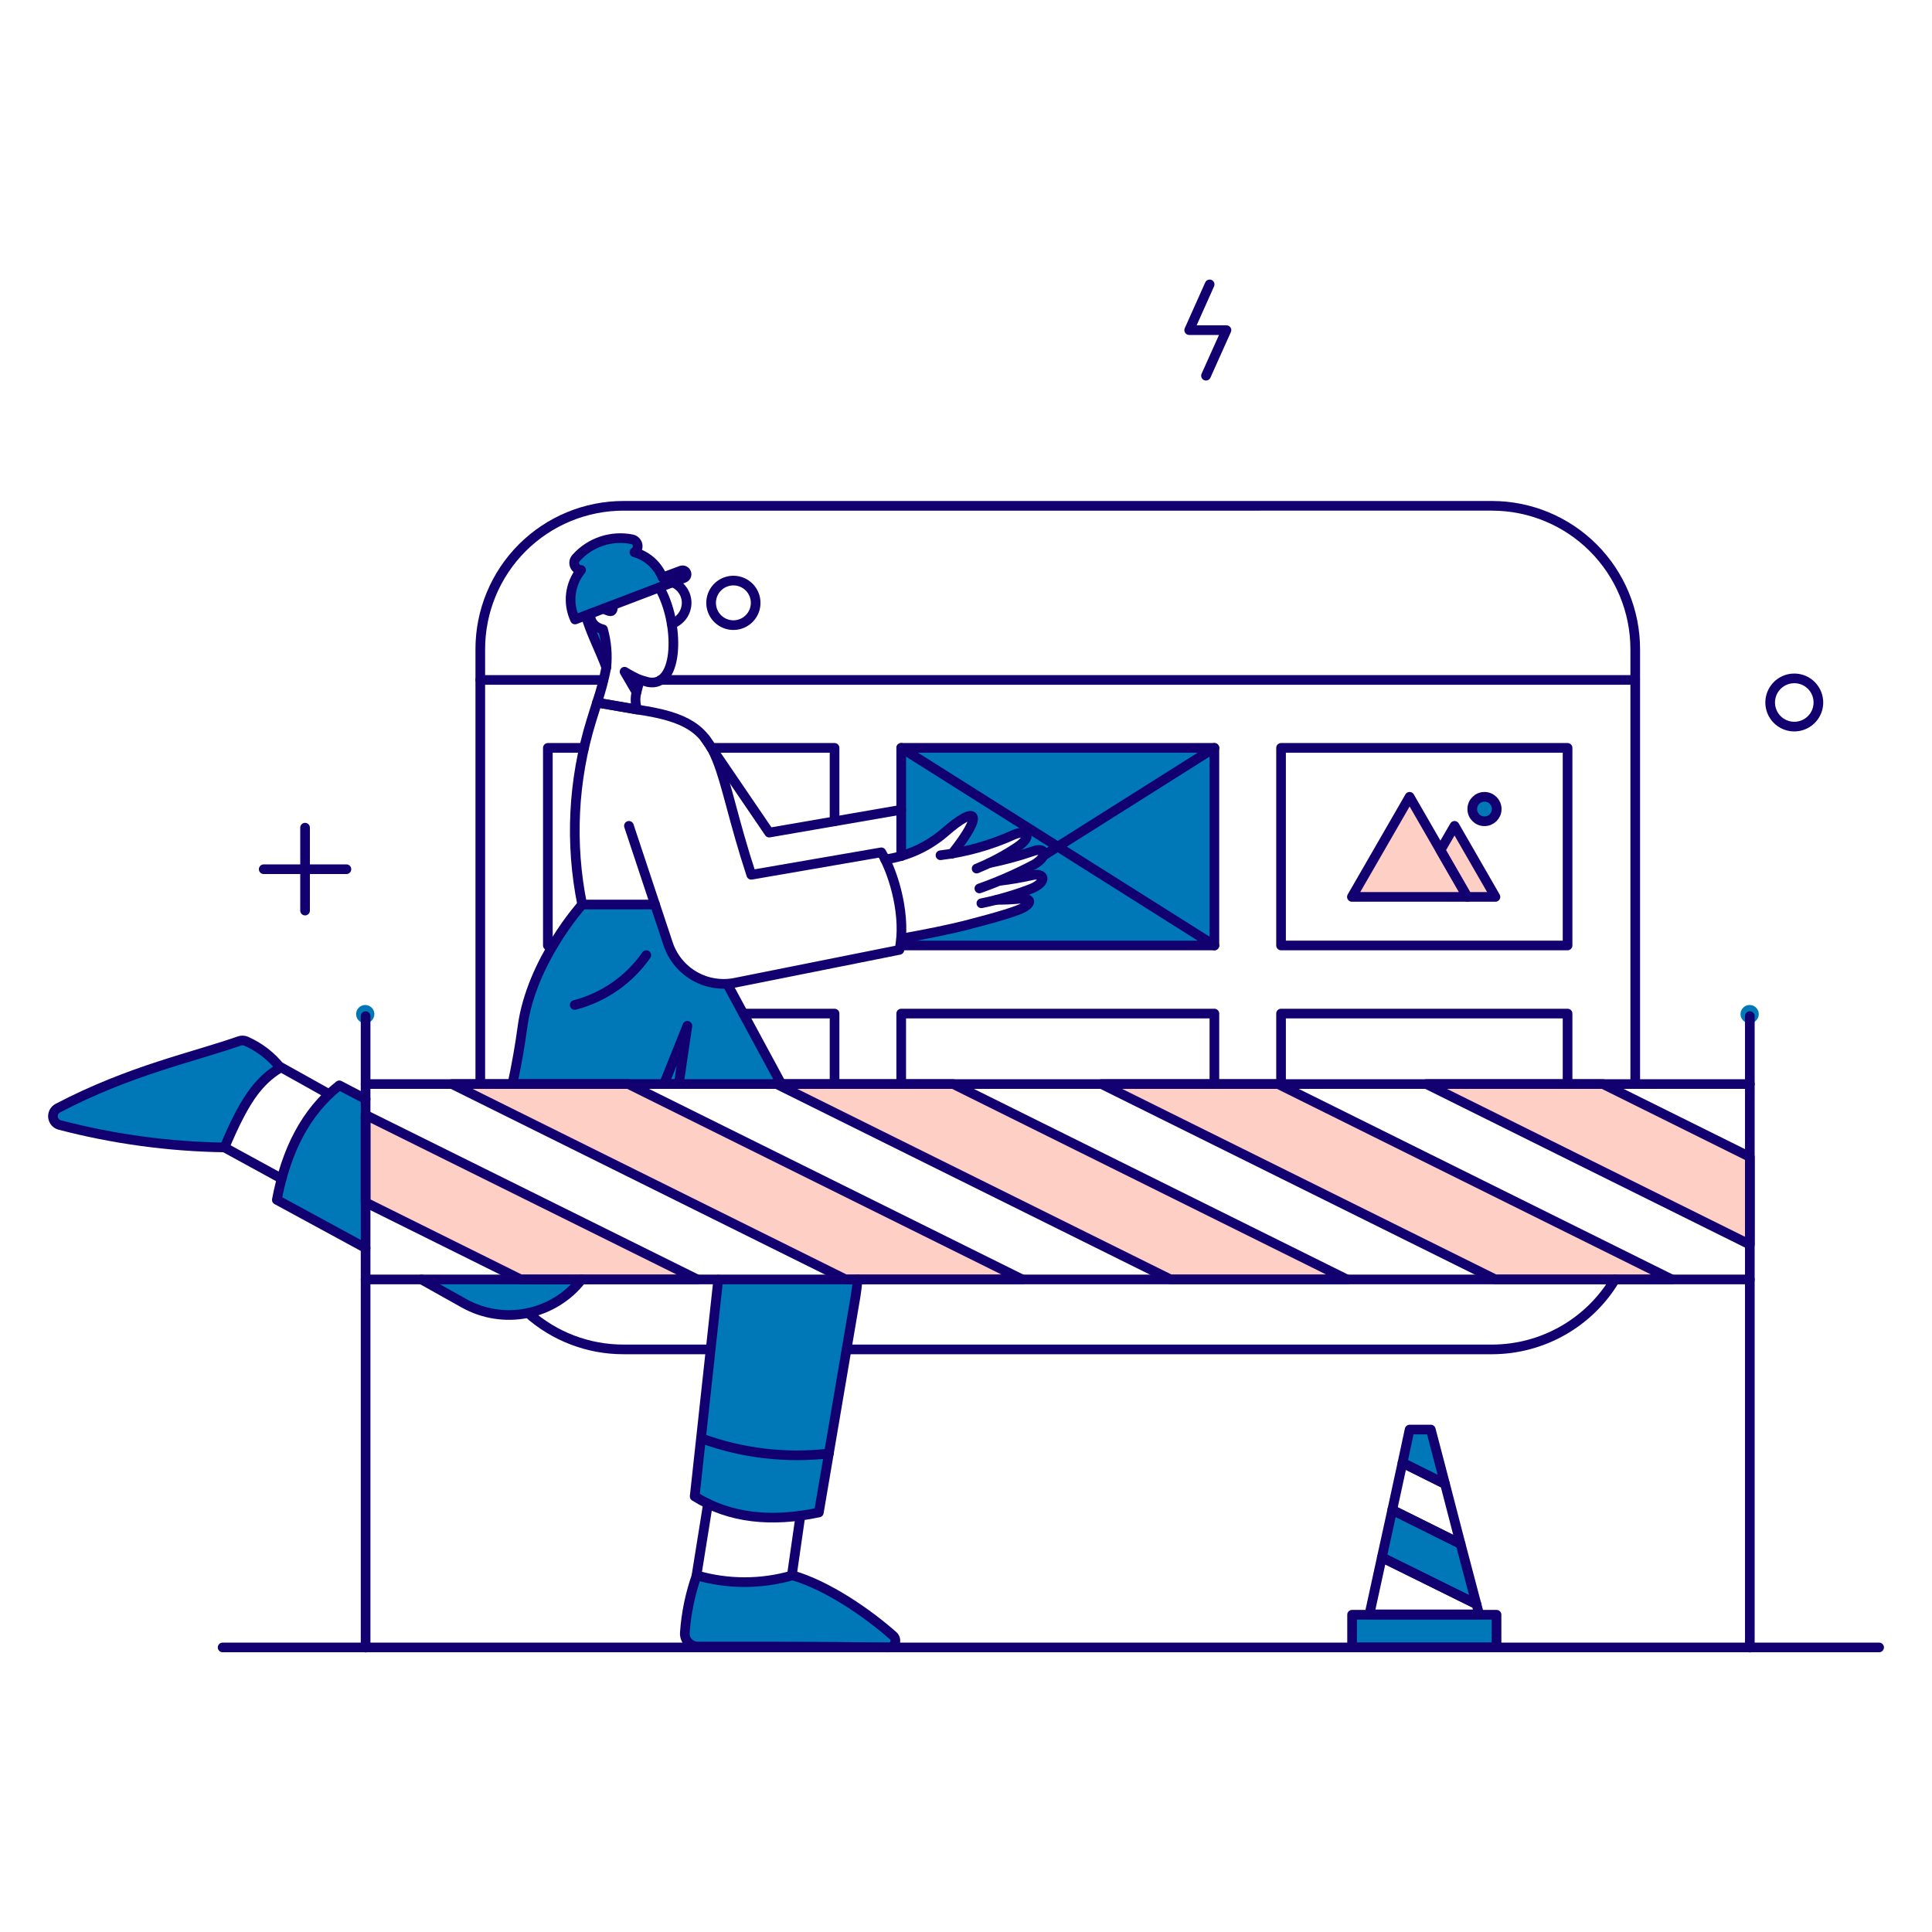 <svg xmlns="http://www.w3.org/2000/svg" fill="none" viewBox="-1 -1 400 400" id="Page-Under-Construction--Streamline-Bangalore" height="400" width="400"><desc>Page Under Construction Streamline Illustration: https://streamlinehq.com</desc><g id="Product-Page-under-construction-01"><g id="color 2"><path id="Vector" fill="#fecfc4" d="M210.653 263.898H174.093l-81.514 -40.455h36.522l81.552 40.455Z" stroke-width="2"></path><path id="Vector_2" fill="#fecfc4" d="M277.876 263.898h-36.522l-81.552 -40.455h36.56l81.514 40.455Z" stroke-width="2"></path><path id="Vector_3" fill="#fecfc4" d="M345.138 263.898h-36.522l-81.552 -40.455h36.56l81.514 40.455Z" stroke-width="2"></path><path id="Vector_4" fill="#fecfc4" d="M361.283 238.529v18.147l-66.96 -33.233h36.56l30.399 15.086Z" stroke-width="2"></path><path id="Vector_5" fill="#fecfc4" d="m300.146 169.982 -2.935 5.029 -6.366 -11.041 -11.948 20.72h29.719l-8.469 -14.708Z" stroke-width="2"></path><path id="Vector_6" fill="#fecfc4" d="M143.393 263.898h-36.562l-32.137 -15.956v-18.109l68.699 34.065Z" stroke-width="2"></path></g><g id="color 1"><path id="Vector_7" fill="#0077b6" d="M308.842 340.081h-29.908v-6.768h29.908v6.768Z" stroke-width="2"></path><path id="Vector_8" fill="#0077b6" d="m304.683 331.122 -19.586 -9.679 2.155 -9.831 14.141 7.033 3.289 12.477Z" stroke-width="2"></path><path id="Vector_9" fill="#0077b6" d="m298.18 306.243 -8.81 -4.386 1.475 -6.881h4.386l2.949 11.267Z" stroke-width="2"></path><path id="Vector_10" fill="#0077b6" d="M306.347 169.037c1.399 0 2.533 -1.134 2.533 -2.533 0 -1.399 -1.134 -2.533 -2.533 -2.533s-2.533 1.134 -2.533 2.533c0 1.399 1.134 2.533 2.533 2.533Z" stroke-width="2"></path><path id="Vector_11" fill="#0077b6" d="m128.307 138.072 2.495 4.31c0.227 -1.172 0.492 -2.269 0.597 -2.609 -1.067 -0.499 -2.1 -1.067 -3.092 -1.701Z" stroke-width="2"></path><path id="Vector_12" fill="#0077b6" d="m140.028 117.127 -3.857 1.435c-0.505 -1.259 -1.293 -2.385 -2.304 -3.289 -1.011 -0.905 -2.216 -1.565 -3.523 -1.928 0.246 -0.155 0.44 -0.38 0.558 -0.645 0.119 -0.265 0.156 -0.56 0.107 -0.847 -0.049 -0.287 -0.181 -0.552 -0.38 -0.764 -0.199 -0.212 -0.457 -0.36 -0.74 -0.426 -2.112 -0.426 -4.299 -0.291 -6.343 0.392s-3.872 1.891 -5.303 3.502c-0.186 0.21 -0.309 0.469 -0.353 0.746 -0.045 0.277 -0.009 0.561 0.102 0.819s0.293 0.478 0.525 0.636c0.232 0.158 0.504 0.246 0.785 0.255 -1.152 1.417 -1.88 3.131 -2.1 4.944 -0.221 1.813 0.075 3.651 0.853 5.303l2.201 -0.838c0.882 3.282 3.136 7.588 4.265 10.782 0.261 -2.656 0.017 -5.337 -0.718 -7.902 -0.383 -0.043 -0.753 -0.163 -1.089 -0.352 -0.336 -0.189 -0.63 -0.443 -0.866 -0.748s-0.408 -0.654 -0.507 -1.026c-0.099 -0.372 -0.122 -0.761 -0.067 -1.142l2.641 -0.995c0.425 0.244 0.885 0.423 1.363 0.529 0.597 0.141 0.677 -0.852 0.714 -1.321l14.599 -5.56c1.282 -0.649 0.076 -2.008 -0.563 -1.558Z" stroke-width="2"></path><path id="Vector_13" fill="#0077b6" d="M136.474 223.443h3.063l1.777 -12.061 -4.84 12.061Z" stroke-width="2"></path><path id="Vector_14" fill="#0077b6" d="M183.886 337.623c-5.349 -4.722 -13.532 -10.348 -20.795 -12.475 -6.484 1.871 -13.364 1.871 -19.848 0 -1.356 3.827 -2.183 7.821 -2.458 11.87 -0.025 0.368 0.026 0.738 0.151 1.087 0.124 0.348 0.319 0.667 0.572 0.937 0.253 0.269 0.558 0.484 0.898 0.629 0.339 0.147 0.705 0.223 1.075 0.221 12.736 0.038 23.705 0.151 39.509 0.189 0.285 0 0.564 -0.088 0.798 -0.251 0.234 -0.165 0.412 -0.396 0.51 -0.665 0.098 -0.269 0.111 -0.559 0.038 -0.836 -0.073 -0.275 -0.23 -0.521 -0.448 -0.706Z" stroke-width="2"></path><path id="Vector_15" fill="#0077b6" d="M49.931 214.558c-0.434 -0.179 -0.918 -0.191 -1.361 -0.038 -9.337 3.299 -22.588 6.034 -37.611 13.914 -0.332 0.177 -0.604 0.45 -0.78 0.782 -0.176 0.332 -0.248 0.71 -0.208 1.085 0.041 0.374 0.193 0.728 0.436 1.015 0.243 0.289 0.567 0.496 0.93 0.597 11.152 2.917 22.615 4.479 34.14 4.651 3.932 -9.301 6.804 -13.687 11.57 -16.517 -1.891 -2.38 -4.334 -4.265 -7.116 -5.488Z" stroke-width="2"></path><path id="Vector_16" fill="#0077b6" d="M363.135 208.962c0 0.501 -0.199 0.983 -0.553 1.337 -0.354 0.354 -0.836 0.553 -1.337 0.553 -0.501 0 -0.983 -0.199 -1.337 -0.553 -0.354 -0.354 -0.553 -0.836 -0.553 -1.337 0 -0.501 0.199 -0.983 0.553 -1.337 0.354 -0.354 0.836 -0.553 1.337 -0.553 0.501 0 0.983 0.199 1.337 0.553 0.354 0.354 0.553 0.836 0.553 1.337Z" stroke-width="2"></path><path id="Vector_17" fill="#0077b6" d="M76.51 208.962c0 0.501 -0.199 0.983 -0.554 1.337 -0.354 0.354 -0.835 0.553 -1.337 0.553 -0.501 0 -0.982 -0.199 -1.337 -0.553 -0.354 -0.354 -0.554 -0.836 -0.554 -1.337 0 -0.501 0.199 -0.983 0.554 -1.337 0.355 -0.354 0.835 -0.553 1.337 -0.553 0.501 0 0.982 0.199 1.337 0.553 0.355 0.354 0.554 0.836 0.554 1.337Z" stroke-width="2"></path><path id="Vector_18" fill="#0077b6" d="M74.695 226.544v30.889l-18.378 -10.018c1.219 -9.234 5.83 -17.685 12.935 -23.707l5.443 2.836Z" stroke-width="2"></path><path id="Vector_19" fill="#0077b6" d="m147.74 263.874 -4.913 44.936c8.004 4.776 16.762 5.347 25.709 3.327l8.054 -48.263h-28.849Z" stroke-width="2"></path><path id="Vector_20" fill="#0077b6" d="m86.302 263.898 8.772 4.915c3.102 1.745 6.631 2.585 10.186 2.426 3.556 -0.161 6.995 -1.315 9.927 -3.333 1.635 -1.093 3.078 -2.446 4.273 -4.008H86.302Z" stroke-width="2"></path><path id="Vector_21" fill="#0077b6" d="m137.31 194.369 -2.685 -8.091h-15.052c-3.289 3.98 -11.003 14.527 -12.402 25.331 -0.454 3.403 -1.512 8.243 -2.306 11.835h55.881l-11.192 -20.756c-2.672 0.157 -5.322 -0.573 -7.537 -2.078S138.148 196.912 137.31 194.369Z" stroke-width="2"></path><path id="Subtract" fill="#0077b6" fill-rule="evenodd" d="M185.587 176.222c3.301 -0.96 6.372 -2.619 8.997 -4.879 6.681 -5.839 8.01 -4.131 1.244 4.426 4.579 -0.733 8.895 -2.052 13.122 -3.973 2.88 -1.194 3.743 0.416 0.832 2.458 -1.859 1.252 -3.958 2.465 -5.972 3.441 2.997 -0.61 5.952 -1.407 8.848 -2.388 2.917 -1.12 3.51 0.824 0.492 2.647 -2.294 1.212 -4.754 2.411 -7.146 3.409 2.159 -0.255 4.304 -0.621 6.428 -1.096 3.017 -0.75 3.399 1.315 0.189 2.685 -2.285 0.883 -4.856 1.724 -7.222 2.344 1.489 0.014 2.979 -0.05 4.462 -0.189 3.023 -0.398 3.023 1.166 -0.189 2.344 -2.77 1.014 -5.67 1.781 -8.517 2.535 -0.426 0.113 -0.852 0.225 -1.276 0.338 -4.057 1.082 -9.786 2.238 -14.29 3.033v1.391h64.84V153.839H185.587v22.383Z" clip-rule="evenodd" stroke-width="2"></path></g><g id="outlines"><path id="Vector_22" stroke="#120071" stroke-linecap="round" stroke-linejoin="round" d="M308.842 340.081h-29.908v-6.768h29.908v6.768Z" stroke-width="2"></path><path id="Vector_23" stroke="#120071" stroke-linecap="round" stroke-linejoin="round" d="m304.683 331.122 -19.586 -9.679 2.155 -9.831 14.141 7.033 3.289 12.477Z" stroke-width="2"></path><path id="Vector_24" stroke="#120071" stroke-linecap="round" stroke-linejoin="round" d="m298.18 306.243 -8.81 -4.386 1.475 -6.881h4.386l2.949 11.267Z" stroke-width="2"></path><path id="Vector_25" stroke="#120071" stroke-linecap="round" stroke-linejoin="round" d="m301.393 318.645 -14.141 -7.033 2.117 -9.755 8.81 4.386 3.214 12.402Z" stroke-width="2"></path><path id="Vector_26" stroke="#120071" stroke-linecap="round" stroke-linejoin="round" d="M305.25 333.237h-22.724l2.571 -11.795 19.586 9.679 0.567 2.115Z" stroke-width="2"></path><path id="Vector_27" stroke="#120071" stroke-linecap="round" stroke-linejoin="round" d="M138.251 119.569c0.859 0.329 1.597 0.912 2.117 1.671 0.52 0.759 0.797 1.658 0.794 2.578 -0.003 0.957 -0.302 1.889 -0.858 2.668 -0.555 0.779 -1.339 1.366 -2.243 1.68" stroke-width="2"></path><path id="Vector_28" stroke="#120071" stroke-linecap="round" stroke-linejoin="round" d="M124.526 137.203c-1.136 -3.22 -3.383 -7.5 -4.239 -10.792" stroke-width="2"></path><path id="Vector_29" stroke="#120071" stroke-linecap="round" stroke-linejoin="round" d="M123.997 125.028c0.352 0.216 0.734 0.381 1.132 0.49 0.796 0.199 0.724 -0.422 0.796 -1.208" stroke-width="2"></path><path id="Vector_30" stroke="#120071" stroke-linecap="round" stroke-linejoin="round" d="M146.265 153.839h25.522v15.198" stroke-width="2"></path><path id="Vector_31" stroke="#120071" stroke-linecap="round" stroke-linejoin="round" d="m144.942 151.835 13.309 19.546 27.337 -4.726" stroke-width="2"></path><path id="Vector_32" stroke="#120071" stroke-linecap="round" stroke-linejoin="round" d="M337.558 223.443V133.422c0.004 -7.87 -3.116 -15.419 -8.676 -20.988 -5.56 -5.569 -13.104 -8.702 -20.975 -8.711H128.118c-3.896 -0.002 -7.755 0.764 -11.356 2.254s-6.872 3.674 -9.628 6.429c-2.756 2.754 -4.943 6.025 -6.434 9.624 -1.492 3.6 -2.26 7.458 -2.261 11.354v90.059" stroke-width="2"></path><path id="Vector_33" stroke="#120071" stroke-linecap="round" stroke-linejoin="round" d="M108.344 270.855c5.438 4.86 12.481 7.54 19.775 7.524h17.844" stroke-width="2"></path><path id="Vector_34" stroke="#120071" stroke-linecap="round" stroke-linejoin="round" d="M333.379 263.898c-2.631 4.41 -6.362 8.063 -10.826 10.601 -4.466 2.537 -9.51 3.875 -14.646 3.881H174.282" stroke-width="2"></path><path id="Vector_35" stroke="#120071" stroke-linecap="round" stroke-linejoin="round" d="M135.793 139.774H337.538" stroke-width="2"></path><path id="Vector_36" stroke="#120071" stroke-linecap="round" stroke-linejoin="round" d="M98.439 139.774h25.482" stroke-width="2"></path><path id="Vector_37" stroke="#120071" stroke-linecap="round" stroke-linejoin="round" d="M155.453 123.818c-0.001 0.912 -0.272 1.804 -0.779 2.562 -0.507 0.758 -1.228 1.349 -2.071 1.697 -0.843 0.349 -1.771 0.439 -2.665 0.261 -0.895 -0.179 -1.716 -0.618 -2.361 -1.264 -0.645 -0.645 -1.083 -1.467 -1.261 -2.362 -0.177 -0.895 -0.086 -1.822 0.264 -2.665 0.349 -0.843 0.941 -1.563 1.7 -2.069 0.759 -0.506 1.651 -0.777 2.563 -0.776 0.606 -0 1.206 0.119 1.766 0.35 0.56 0.232 1.069 0.572 1.497 1.001 0.428 0.429 0.768 0.938 0.999 1.498 0.231 0.56 0.349 1.161 0.348 1.767v0Z" stroke-width="2"></path><path id="Vector_38" stroke="#120071" stroke-linecap="round" stroke-linejoin="round" d="M185.587 176.258V153.839h64.84v40.908H185.587v-1.475" stroke-width="2"></path><path id="Vector_39" stroke="#120071" stroke-linecap="round" stroke-linejoin="round" d="M323.548 194.747h-59.32V153.839h59.32v40.908Z" stroke-width="2"></path><path id="Vector_40" stroke="#120071" stroke-linecap="round" stroke-linejoin="round" d="M113.448 194.747h-1.021V153.839h7.486" stroke-width="2"></path><path id="Vector_41" stroke="#120071" stroke-linecap="round" stroke-linejoin="round" d="M185.587 223.443v-14.595h64.84v14.595" stroke-width="2"></path><path id="Vector_42" stroke="#120071" stroke-linecap="round" stroke-linejoin="round" d="M264.228 223.443v-14.595h59.32v14.595" stroke-width="2"></path><path id="Vector_43" stroke="#120071" stroke-linecap="round" stroke-linejoin="round" d="M152.882 208.849h18.905v14.595" stroke-width="2"></path><path id="Vector_44" stroke="#120071" stroke-linecap="round" stroke-linejoin="round" d="m250.428 153.839 -35.426 22.344" stroke-width="2"></path><path id="Vector_45" stroke="#120071" stroke-linecap="round" stroke-linejoin="round" d="m185.587 153.839 64.84 40.908" stroke-width="2"></path><path id="Vector_46" stroke="#120071" stroke-linecap="round" stroke-linejoin="round" d="m290.844 163.97 -11.948 20.72h23.896l-11.948 -20.72Z" stroke-width="2"></path><path id="Vector_47" stroke="#120071" stroke-linecap="round" stroke-linejoin="round" d="m300.146 169.982 -2.911 5.029 5.558 9.679h5.823l-8.469 -14.708Z" stroke-width="2"></path><path id="Vector_48" stroke="#120071" stroke-linecap="round" stroke-linejoin="round" d="M306.347 169.037c1.399 0 2.533 -1.134 2.533 -2.533 0 -1.399 -1.134 -2.533 -2.533 -2.533s-2.533 1.134 -2.533 2.533c0 1.399 1.134 2.533 2.533 2.533Z" stroke-width="2"></path><path id="Vector_49" stroke="#120071" stroke-linecap="round" stroke-linejoin="round" d="M193.715 176.069c5.267 -0.637 10.406 -2.078 15.235 -4.273 2.88 -1.194 3.743 0.416 0.832 2.458 -2.696 1.815 -5.572 3.349 -8.583 4.577" stroke-width="2"></path><path id="Vector_50" stroke="#120071" stroke-linecap="round" stroke-linejoin="round" d="M203.81 177.695c2.997 -0.61 5.952 -1.407 8.848 -2.388 2.917 -1.12 3.51 0.824 0.492 2.647 -3.668 1.938 -7.47 3.606 -11.381 4.991" stroke-width="2"></path><path id="Vector_51" stroke="#120071" stroke-linecap="round" stroke-linejoin="round" d="M206.003 181.363c2.159 -0.255 4.304 -0.621 6.428 -1.096 3.017 -0.75 3.399 1.315 0.189 2.685 -3.387 1.309 -6.877 2.334 -10.436 3.063" stroke-width="2"></path><path id="Vector_52" stroke="#120071" stroke-linecap="round" stroke-linejoin="round" d="M205.398 185.295c1.489 0.014 2.979 -0.05 4.462 -0.189 3.023 -0.398 3.023 1.166 -0.189 2.344 -3.184 1.166 -6.541 2.006 -9.793 2.874 -4.119 1.098 -9.679 2.189 -14.215 2.985" stroke-width="2"></path><path id="Vector_53" stroke="#120071" stroke-linecap="round" stroke-linejoin="round" d="M196.134 175.743c6.766 -8.557 5.13 -10.239 -1.55 -4.4 -3.489 3.005 -7.766 4.947 -12.324 5.596" stroke-width="2"></path><path id="Vector_54" stroke="#120071" stroke-linecap="round" stroke-linejoin="round" d="m130.783 142.311 -2.476 -4.239c1.012 0.617 2.06 1.173 3.138 1.664" stroke-width="2"></path><path id="Vector_55" stroke="#120071" stroke-linecap="round" stroke-linejoin="round" d="M135.493 120.62c4.233 7.206 4.213 20.895 -2.308 19.607l-1.739 -0.492 -0.681 2.647c-0.288 1.162 -0.236 2.383 0.151 3.516l-8.318 -1.437c0.805 -2.374 1.449 -4.799 1.928 -7.26 0.274 -2.653 0.043 -5.335 -0.681 -7.902 -2.175 -0.533 -2.81 -2.107 -2.525 -3.282" stroke-width="2"></path><path id="Vector_56" stroke="#120071" stroke-linecap="round" stroke-linejoin="round" d="M140.028 117.127c-0.211 0.074 -3.857 1.435 -3.857 1.435 -0.505 -1.259 -1.293 -2.385 -2.304 -3.289 -1.011 -0.905 -2.216 -1.565 -3.523 -1.928 0.246 -0.155 0.44 -0.38 0.558 -0.645 0.119 -0.266 0.156 -0.56 0.107 -0.847 -0.049 -0.287 -0.181 -0.553 -0.38 -0.764 -0.199 -0.212 -0.457 -0.36 -0.74 -0.426 -2.112 -0.433 -4.301 -0.301 -6.346 0.382 -2.045 0.684 -3.873 1.895 -5.299 3.512 -0.186 0.21 -0.309 0.469 -0.353 0.746 -0.045 0.277 -0.009 0.561 0.102 0.819s0.293 0.478 0.525 0.636c0.232 0.158 0.504 0.246 0.785 0.255 -1.152 1.417 -1.88 3.131 -2.1 4.944 -0.221 1.813 0.075 3.651 0.853 5.303l22.535 -8.583c0.103 -0.036 0.199 -0.091 0.28 -0.164 0.082 -0.073 0.148 -0.161 0.195 -0.26 0.047 -0.099 0.074 -0.206 0.079 -0.315 0.005 -0.109 -0.011 -0.219 -0.049 -0.321 -0.037 -0.103 -0.095 -0.197 -0.169 -0.277 -0.074 -0.08 -0.164 -0.145 -0.263 -0.191 -0.1 -0.045 -0.207 -0.07 -0.316 -0.074 -0.109 -0.003 -0.218 0.015 -0.32 0.054v0Z" stroke-width="2"></path><path id="Vector_57" stroke="#120071" stroke-linecap="round" stroke-linejoin="round" d="m141.314 211.382 -1.777 12.061H136.474l4.84 -12.061Z" stroke-width="2"></path><path id="Vector_58" stroke="#120071" stroke-linecap="round" stroke-linejoin="round" d="M119.422 263.898c-2.803 3.604 -6.806 6.081 -11.281 6.983 -4.475 0.901 -9.125 0.169 -13.105 -2.068l-8.772 -4.915" stroke-width="2"></path><path id="Vector_59" stroke="#120071" stroke-linecap="round" stroke-linejoin="round" d="m74.694 226.544 -5.443 -2.836c-6.987 5.476 -11.033 13.59 -12.935 23.707l18.372 9.98" stroke-width="2"></path><path id="Vector_60" stroke="#120071" stroke-linecap="round" stroke-linejoin="round" d="M105.092 223.443c0.832 -3.857 1.558 -7.94 2.08 -11.835 1.839 -13.683 12.364 -25.331 12.364 -25.331h15.086" stroke-width="2"></path><path id="Vector_61" stroke="#120071" stroke-linecap="round" stroke-linejoin="round" d="m147.702 263.936 -4.876 44.878c7.258 4.537 15.92 5.407 25.709 3.327l7.6 -44.727c0.189 -1.172 0.34 -2.344 0.416 -3.516" stroke-width="2"></path><path id="Vector_62" stroke="#120071" stroke-linecap="round" stroke-linejoin="round" d="m149.592 202.761 11.154 20.644" stroke-width="2"></path><path id="Vector_63" stroke="#120071" stroke-linecap="round" stroke-linejoin="round" d="M182.978 340.091c-15.803 -0.251 -26.769 -0.169 -39.509 -0.189 -0.368 -0.002 -0.733 -0.078 -1.07 -0.225 -0.338 -0.147 -0.642 -0.362 -0.893 -0.631 -0.252 -0.271 -0.445 -0.587 -0.569 -0.935 -0.124 -0.346 -0.176 -0.714 -0.152 -1.083 0.283 -4.05 1.11 -8.042 2.458 -11.87 6.484 1.873 13.365 1.873 19.848 0 7.26 2.117 15.446 7.761 20.795 12.475 0.219 0.185 0.376 0.432 0.449 0.708 0.073 0.277 0.059 0.569 -0.04 0.838 -0.099 0.269 -0.279 0.501 -0.514 0.665 -0.235 0.163 -0.515 0.249 -0.802 0.247v0Z" stroke-width="2"></path><path id="Vector_64" stroke="#120071" stroke-linecap="round" stroke-linejoin="round" d="m143.204 325.186 2.38 -14.859" stroke-width="2"></path><path id="Vector_65" stroke="#120071" stroke-linecap="round" stroke-linejoin="round" d="m164.716 312.822 -1.777 12.364" stroke-width="2"></path><path id="Vector_66" stroke="#120071" stroke-linecap="round" stroke-linejoin="round" d="M49.931 214.558c-0.434 -0.179 -0.918 -0.191 -1.361 -0.038 -9.337 3.299 -22.588 6.034 -37.611 13.914 -0.332 0.177 -0.604 0.45 -0.78 0.782 -0.176 0.332 -0.248 0.71 -0.208 1.085 0.041 0.374 0.193 0.728 0.436 1.015 0.243 0.289 0.567 0.496 0.93 0.597 11.152 2.917 22.615 4.479 34.14 4.651 3.932 -9.301 6.804 -13.687 11.57 -16.517 -1.891 -2.38 -4.334 -4.265 -7.116 -5.488v0Z" stroke-width="2"></path><path id="Vector_67" stroke="#120071" stroke-linecap="round" stroke-linejoin="round" d="m57.037 219.889 10.02 5.596" stroke-width="2"></path><path id="Vector_68" stroke="#120071" stroke-linecap="round" stroke-linejoin="round" d="m45.47 236.563 11.833 6.466" stroke-width="2"></path><path id="Vector_69" stroke="#120071" stroke-linecap="round" stroke-linejoin="round" d="M74.694 209.378v130.741" stroke-width="2"></path><path id="Vector_70" stroke="#120071" stroke-linecap="round" stroke-linejoin="round" d="M361.283 340.119v-130.743" stroke-width="2"></path><path id="Vector_71" stroke="#120071" stroke-linecap="round" stroke-linejoin="round" d="M45.091 340.081H388.05" stroke-width="2"></path><path id="Vector_72" stroke="#120071" stroke-linecap="round" stroke-linejoin="round" d="M361.283 223.443H74.694" stroke-width="2"></path><path id="Vector_73" stroke="#120071" stroke-linecap="round" stroke-linejoin="round" d="M361.283 263.898H74.694" stroke-width="2"></path><path id="Vector_74" stroke="#120071" stroke-linecap="round" stroke-linejoin="round" d="M70.725 178.961h-17.126" stroke-width="2"></path><path id="Vector_75" stroke="#120071" stroke-linecap="round" stroke-linejoin="round" d="M62.161 187.526v-17.166" stroke-width="2"></path><path id="Vector_76" stroke="#120071" stroke-linecap="round" stroke-linejoin="round" d="M375.459 144.008c0.086 0.983 -0.121 1.97 -0.597 2.836 -0.474 0.865 -1.196 1.571 -2.072 2.026 -0.876 0.456 -1.867 0.642 -2.848 0.534 -0.981 -0.107 -1.908 -0.504 -2.665 -1.138 -0.756 -0.635 -1.307 -1.479 -1.582 -2.427 -0.277 -0.948 -0.267 -1.956 0.032 -2.897 0.297 -0.941 0.866 -1.773 1.636 -2.391 0.77 -0.618 1.705 -0.994 2.688 -1.08 0.653 -0.059 1.311 0.011 1.938 0.208 0.625 0.196 1.206 0.514 1.709 0.936 0.501 0.422 0.915 0.938 1.218 1.521 0.302 0.582 0.486 1.219 0.541 1.872v0Z" stroke-width="2"></path><path id="Vector_77" stroke="#120071" stroke-linecap="round" stroke-linejoin="round" d="m249.445 57.881 -4.235 9.47h7.713l-4.235 9.433" stroke-width="2"></path><path id="Vector_78" stroke="#120071" stroke-linecap="round" stroke-linejoin="round" d="M117.985 207.071c6.011 -1.566 11.267 -5.226 14.822 -10.32" stroke-width="2"></path><path id="Vector_79" stroke="#120071" stroke-linecap="round" stroke-linejoin="round" d="M144.301 296.828c8.411 3.067 17.421 4.129 26.314 3.1" stroke-width="2"></path><path id="Vector_80" stroke="#120071" stroke-linecap="round" stroke-linejoin="round" d="m129.214 169.982 8.095 24.387c0.928 2.817 2.856 5.196 5.42 6.686 2.564 1.491 5.585 1.99 8.492 1.403l33.989 -6.796c1.441 -6.581 -0.943 -15.508 -3.741 -20.198l-26.925 4.651c-3.705 -11.305 -5.057 -18.796 -7.108 -23.858 -2.559 -6.318 -6.123 -8.846 -16.517 -10.348l-8.318 -1.437c-0.378 1.172 -0.762 2.418 -1.172 3.743 -3.801 12.334 -4.45 25.423 -1.89 38.073" stroke-width="2"></path><path id="Vector_81" stroke="#120071" stroke-linecap="round" stroke-linejoin="round" d="M210.653 263.898H174.093l-81.514 -40.455h36.522l81.552 40.455Z" stroke-width="2"></path><path id="Vector_82" stroke="#120071" stroke-linecap="round" stroke-linejoin="round" d="M277.876 263.898h-36.522l-81.552 -40.455h36.56l81.514 40.455Z" stroke-width="2"></path><path id="Vector_83" stroke="#120071" stroke-linecap="round" stroke-linejoin="round" d="M345.138 263.898h-36.522l-81.552 -40.455h36.56l81.514 40.455Z" stroke-width="2"></path><path id="Vector_84" stroke="#120071" stroke-linecap="round" stroke-linejoin="round" d="M361.283 238.529v18.147l-66.96 -33.233h36.56l30.399 15.086Z" stroke-width="2"></path><path id="Vector_85" stroke="#120071" stroke-linecap="round" stroke-linejoin="round" d="M143.393 263.898h-36.562l-32.137 -15.956v-18.109l68.699 34.065Z" stroke-width="2"></path></g></g></svg>